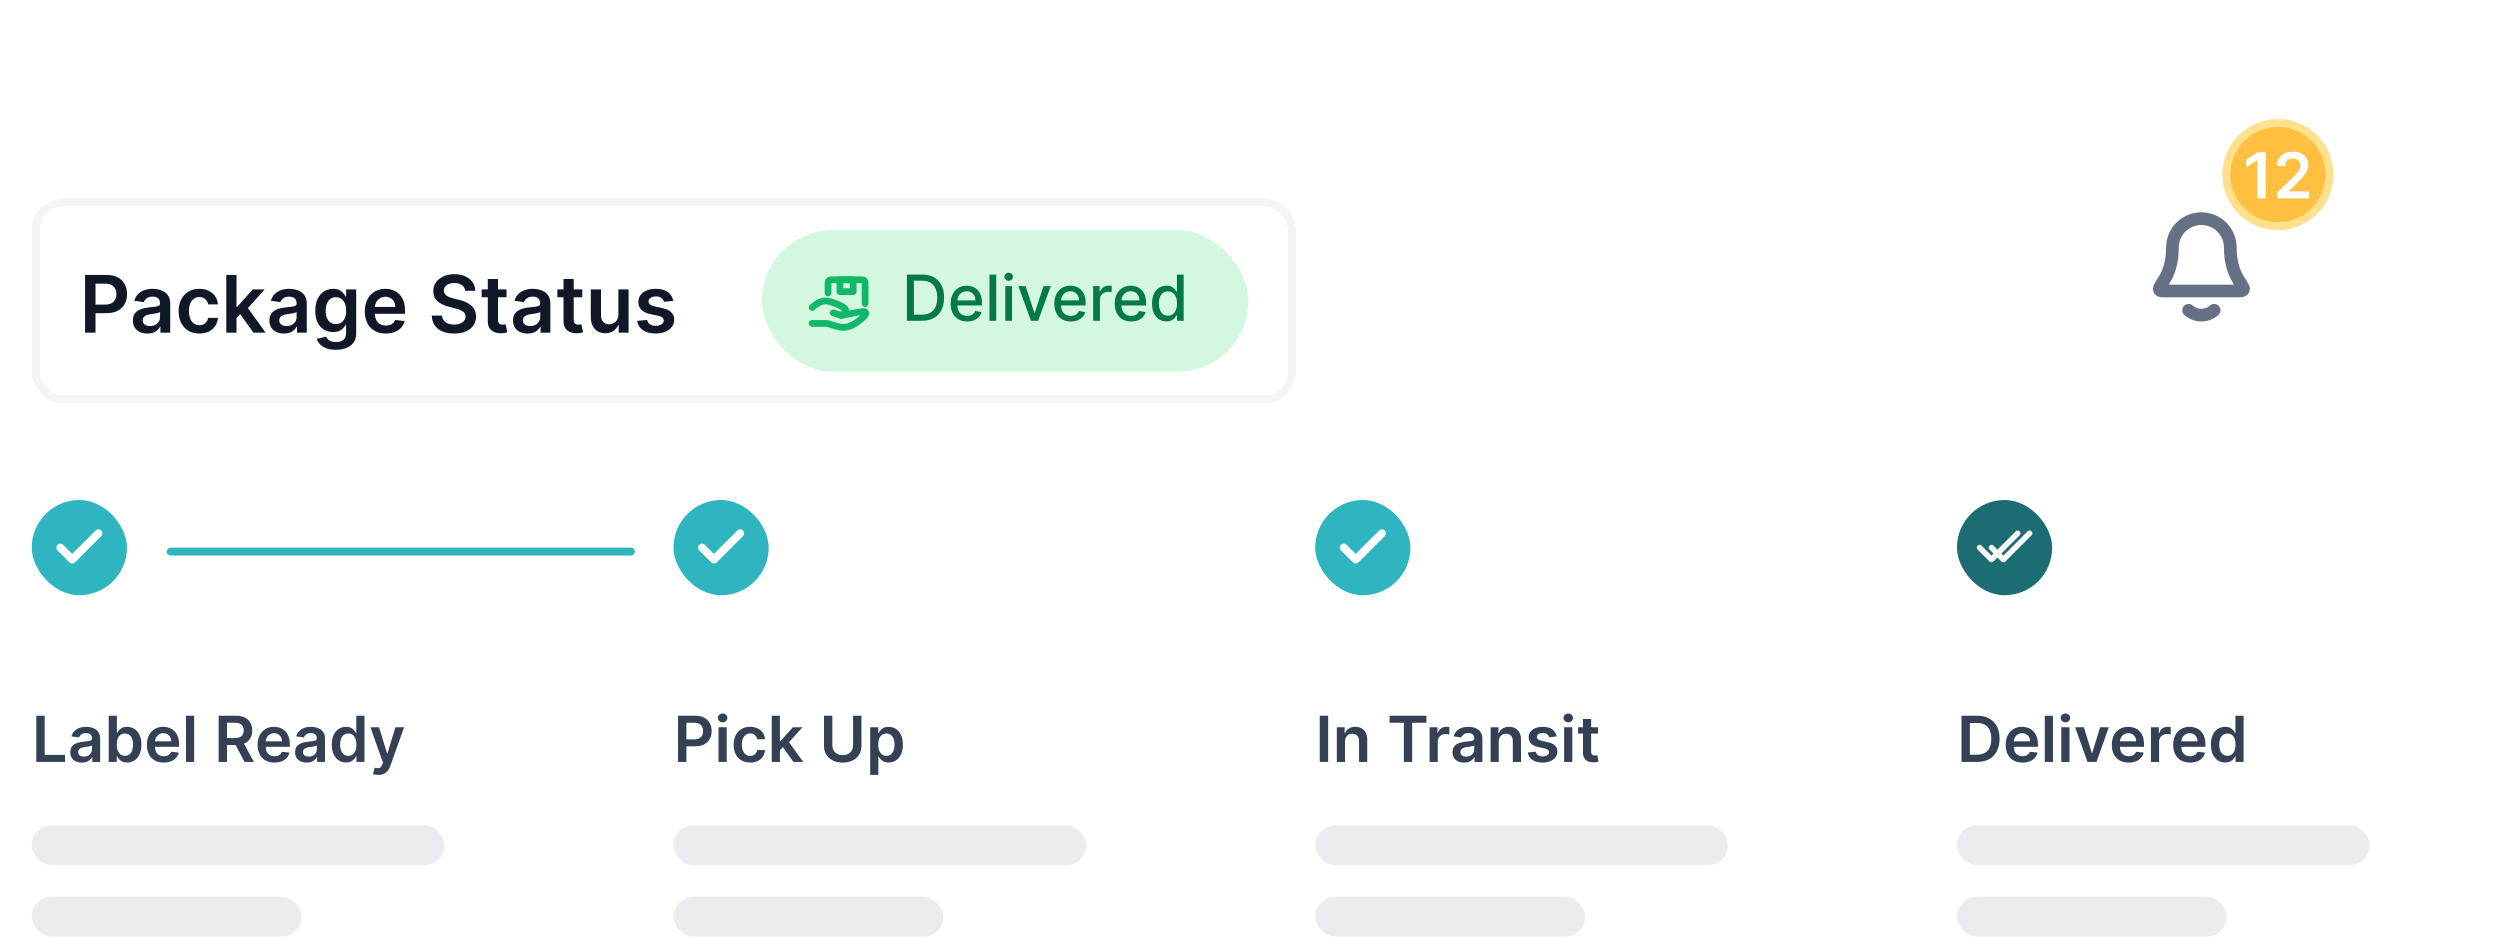 <svg width="315" height="118" viewBox="0 0 315 118" fill="none" xmlns="http://www.w3.org/2000/svg">
<g filter="url(#filter0_d_269_1072)">
<path d="M290.745 33.627C290.745 41.013 284.758 47 277.373 47C269.987 47 264 41.013 264 33.627C264 26.242 269.987 20.255 277.373 20.255C284.758 20.255 290.745 26.242 290.745 33.627Z" fill="url(#paint0_linear_269_1072)" shape-rendering="crispEdges"/>
</g>
<rect x="80" y="69" width="1" height="59" rx="0.5" transform="rotate(90 80 69)" fill="#2FB5C0"/>
<g clip-path="url(#clip0_269_1072)">
<rect x="4" y="63" width="12" height="12" rx="6" fill="#2FB5C0"/>
<path d="M12.4 67.2L9.1 70.5L7.6 69" stroke="white" stroke-linecap="round" stroke-linejoin="round"/>
</g>
<path d="M4.574 96V90.182H5.628V95.117H8.19V96H4.574ZM10.315 96.088C10.039 96.088 9.79 96.039 9.568 95.94C9.348 95.84 9.174 95.692 9.045 95.497C8.919 95.302 8.855 95.062 8.855 94.776C8.855 94.529 8.901 94.326 8.991 94.165C9.082 94.004 9.206 93.875 9.364 93.778C9.521 93.682 9.698 93.609 9.895 93.56C10.094 93.508 10.299 93.472 10.511 93.449C10.767 93.422 10.974 93.399 11.133 93.378C11.293 93.355 11.408 93.321 11.48 93.276C11.554 93.228 11.591 93.155 11.591 93.057V93.04C11.591 92.826 11.527 92.66 11.401 92.543C11.274 92.425 11.091 92.367 10.852 92.367C10.6 92.367 10.401 92.421 10.253 92.531C10.107 92.641 10.008 92.771 9.957 92.921L8.997 92.784C9.073 92.519 9.198 92.297 9.372 92.119C9.546 91.939 9.759 91.805 10.011 91.716C10.263 91.625 10.542 91.579 10.847 91.579C11.057 91.579 11.266 91.604 11.474 91.653C11.683 91.703 11.873 91.784 12.046 91.898C12.218 92.01 12.356 92.162 12.46 92.355C12.566 92.548 12.619 92.79 12.619 93.079V96H11.631V95.401H11.597C11.534 95.522 11.446 95.635 11.332 95.742C11.221 95.846 11.079 95.93 10.909 95.994C10.741 96.057 10.543 96.088 10.315 96.088ZM10.582 95.332C10.789 95.332 10.968 95.292 11.119 95.21C11.271 95.127 11.387 95.017 11.469 94.881C11.552 94.744 11.594 94.596 11.594 94.435V93.921C11.562 93.947 11.507 93.972 11.429 93.994C11.353 94.017 11.268 94.037 11.173 94.054C11.079 94.071 10.985 94.086 10.892 94.099C10.799 94.113 10.719 94.124 10.651 94.133C10.497 94.154 10.36 94.188 10.239 94.236C10.117 94.283 10.022 94.349 9.952 94.435C9.882 94.518 9.847 94.626 9.847 94.758C9.847 94.948 9.916 95.091 10.054 95.188C10.192 95.284 10.368 95.332 10.582 95.332ZM13.699 96V90.182H14.727V92.358H14.77C14.823 92.252 14.898 92.139 14.994 92.02C15.091 91.899 15.222 91.796 15.386 91.71C15.551 91.623 15.761 91.579 16.017 91.579C16.354 91.579 16.658 91.666 16.929 91.838C17.202 92.008 17.418 92.261 17.577 92.597C17.738 92.93 17.818 93.339 17.818 93.824C17.818 94.303 17.74 94.71 17.582 95.046C17.425 95.381 17.211 95.636 16.94 95.812C16.669 95.989 16.363 96.077 16.02 96.077C15.77 96.077 15.562 96.035 15.398 95.952C15.233 95.868 15.1 95.768 15 95.651C14.902 95.531 14.825 95.419 14.77 95.312H14.71V96H13.699ZM14.707 93.818C14.707 94.1 14.747 94.347 14.827 94.56C14.908 94.772 15.025 94.938 15.176 95.057C15.329 95.174 15.515 95.233 15.733 95.233C15.96 95.233 16.151 95.172 16.304 95.051C16.457 94.928 16.573 94.76 16.651 94.548C16.73 94.334 16.77 94.091 16.77 93.818C16.77 93.547 16.731 93.307 16.653 93.097C16.576 92.886 16.46 92.722 16.307 92.602C16.153 92.483 15.962 92.423 15.733 92.423C15.513 92.423 15.327 92.481 15.173 92.597C15.02 92.712 14.903 92.874 14.824 93.082C14.746 93.291 14.707 93.536 14.707 93.818ZM20.624 96.085C20.187 96.085 19.809 95.994 19.491 95.812C19.174 95.629 18.931 95.369 18.761 95.034C18.59 94.697 18.505 94.3 18.505 93.844C18.505 93.395 18.59 93.001 18.761 92.662C18.933 92.321 19.174 92.056 19.482 91.867C19.791 91.675 20.154 91.579 20.57 91.579C20.839 91.579 21.093 91.623 21.332 91.71C21.572 91.796 21.784 91.928 21.968 92.108C22.154 92.288 22.299 92.517 22.405 92.796C22.512 93.072 22.565 93.401 22.565 93.784V94.099H18.988V93.406H21.579C21.577 93.209 21.534 93.034 21.451 92.881C21.368 92.725 21.251 92.603 21.102 92.514C20.954 92.425 20.782 92.381 20.584 92.381C20.374 92.381 20.19 92.432 20.03 92.534C19.871 92.635 19.747 92.767 19.658 92.932C19.571 93.095 19.527 93.274 19.525 93.469V94.074C19.525 94.328 19.571 94.546 19.664 94.727C19.757 94.907 19.887 95.046 20.053 95.142C20.22 95.237 20.415 95.284 20.639 95.284C20.788 95.284 20.924 95.263 21.045 95.222C21.166 95.178 21.271 95.115 21.36 95.031C21.449 94.948 21.516 94.845 21.562 94.722L22.522 94.829C22.461 95.083 22.346 95.305 22.175 95.494C22.007 95.682 21.791 95.828 21.528 95.932C21.264 96.034 20.963 96.085 20.624 96.085ZM24.463 90.182V96H23.435V90.182H24.463ZM27.55 96V90.182H29.732C30.179 90.182 30.554 90.26 30.857 90.415C31.162 90.57 31.392 90.788 31.548 91.068C31.705 91.347 31.783 91.671 31.783 92.043C31.783 92.416 31.704 92.74 31.545 93.014C31.387 93.287 31.155 93.498 30.849 93.648C30.542 93.796 30.165 93.869 29.718 93.869H28.164V92.994H29.576C29.837 92.994 30.051 92.958 30.218 92.886C30.385 92.812 30.508 92.706 30.587 92.565C30.669 92.423 30.709 92.249 30.709 92.043C30.709 91.836 30.669 91.66 30.587 91.514C30.506 91.367 30.382 91.255 30.215 91.179C30.049 91.101 29.834 91.062 29.57 91.062H28.604V96H27.55ZM30.556 93.364L31.996 96H30.82L29.405 93.364H30.556ZM34.577 96.085C34.14 96.085 33.762 95.994 33.444 95.812C33.128 95.629 32.884 95.369 32.714 95.034C32.543 94.697 32.458 94.3 32.458 93.844C32.458 93.395 32.543 93.001 32.714 92.662C32.886 92.321 33.127 92.056 33.435 91.867C33.744 91.675 34.107 91.579 34.523 91.579C34.792 91.579 35.046 91.623 35.285 91.71C35.525 91.796 35.737 91.928 35.921 92.108C36.107 92.288 36.253 92.517 36.359 92.796C36.465 93.072 36.518 93.401 36.518 93.784V94.099H32.941V93.406H35.532C35.53 93.209 35.487 93.034 35.404 92.881C35.321 92.725 35.204 92.603 35.055 92.514C34.907 92.425 34.735 92.381 34.538 92.381C34.327 92.381 34.143 92.432 33.984 92.534C33.825 92.635 33.7 92.767 33.611 92.932C33.524 93.095 33.48 93.274 33.478 93.469V94.074C33.478 94.328 33.524 94.546 33.617 94.727C33.71 94.907 33.84 95.046 34.006 95.142C34.173 95.237 34.368 95.284 34.592 95.284C34.741 95.284 34.877 95.263 34.998 95.222C35.119 95.178 35.224 95.115 35.313 95.031C35.402 94.948 35.469 94.845 35.515 94.722L36.475 94.829C36.414 95.083 36.299 95.305 36.129 95.494C35.96 95.682 35.744 95.828 35.481 95.932C35.218 96.034 34.916 96.085 34.577 96.085ZM38.644 96.088C38.367 96.088 38.118 96.039 37.896 95.94C37.677 95.84 37.502 95.692 37.374 95.497C37.247 95.302 37.183 95.062 37.183 94.776C37.183 94.529 37.229 94.326 37.32 94.165C37.41 94.004 37.535 93.875 37.692 93.778C37.849 93.682 38.026 93.609 38.223 93.56C38.422 93.508 38.627 93.472 38.84 93.449C39.095 93.422 39.303 93.399 39.462 93.378C39.621 93.355 39.736 93.321 39.808 93.276C39.882 93.228 39.919 93.155 39.919 93.057V93.04C39.919 92.826 39.856 92.66 39.729 92.543C39.602 92.425 39.419 92.367 39.18 92.367C38.928 92.367 38.729 92.421 38.581 92.531C38.435 92.641 38.337 92.771 38.285 92.921L37.325 92.784C37.401 92.519 37.526 92.297 37.7 92.119C37.874 91.939 38.088 91.805 38.34 91.716C38.591 91.625 38.87 91.579 39.175 91.579C39.385 91.579 39.594 91.604 39.803 91.653C40.011 91.703 40.201 91.784 40.374 91.898C40.546 92.01 40.684 92.162 40.788 92.355C40.894 92.548 40.947 92.79 40.947 93.079V96H39.959V95.401H39.925C39.862 95.522 39.774 95.635 39.66 95.742C39.549 95.846 39.408 95.93 39.237 95.994C39.069 96.057 38.871 96.088 38.644 96.088ZM38.91 95.332C39.117 95.332 39.296 95.292 39.447 95.21C39.599 95.127 39.715 95.017 39.797 94.881C39.88 94.744 39.922 94.596 39.922 94.435V93.921C39.89 93.947 39.835 93.972 39.757 93.994C39.681 94.017 39.596 94.037 39.501 94.054C39.407 94.071 39.313 94.086 39.22 94.099C39.127 94.113 39.047 94.124 38.979 94.133C38.825 94.154 38.688 94.188 38.567 94.236C38.446 94.283 38.35 94.349 38.28 94.435C38.21 94.518 38.175 94.626 38.175 94.758C38.175 94.948 38.244 95.091 38.382 95.188C38.52 95.284 38.697 95.332 38.91 95.332ZM43.601 96.077C43.258 96.077 42.951 95.989 42.68 95.812C42.41 95.636 42.196 95.381 42.038 95.046C41.881 94.71 41.803 94.303 41.803 93.824C41.803 93.339 41.882 92.93 42.041 92.597C42.202 92.261 42.419 92.008 42.692 91.838C42.965 91.666 43.269 91.579 43.604 91.579C43.859 91.579 44.07 91.623 44.234 91.71C44.399 91.796 44.53 91.899 44.626 92.02C44.723 92.139 44.798 92.252 44.851 92.358H44.894V90.182H45.925V96H44.913V95.312H44.851C44.798 95.419 44.721 95.531 44.621 95.651C44.52 95.768 44.388 95.868 44.223 95.952C44.058 96.035 43.851 96.077 43.601 96.077ZM43.888 95.233C44.106 95.233 44.291 95.174 44.445 95.057C44.598 94.938 44.715 94.772 44.794 94.56C44.874 94.347 44.913 94.1 44.913 93.818C44.913 93.536 44.874 93.291 44.794 93.082C44.716 92.874 44.601 92.712 44.447 92.597C44.296 92.481 44.109 92.423 43.888 92.423C43.659 92.423 43.467 92.483 43.314 92.602C43.16 92.722 43.045 92.886 42.967 93.097C42.89 93.307 42.851 93.547 42.851 93.818C42.851 94.091 42.89 94.334 42.967 94.548C43.047 94.76 43.163 94.928 43.317 95.051C43.472 95.172 43.662 95.233 43.888 95.233ZM47.66 97.636C47.52 97.636 47.39 97.625 47.271 97.602C47.153 97.581 47.059 97.557 46.989 97.528L47.228 96.727C47.378 96.771 47.511 96.792 47.629 96.79C47.746 96.788 47.849 96.751 47.938 96.679C48.029 96.609 48.106 96.492 48.168 96.327L48.256 96.091L46.674 91.636H47.765L48.771 94.932H48.816L49.825 91.636H50.918L49.171 96.528C49.09 96.76 48.982 96.957 48.847 97.122C48.713 97.289 48.548 97.416 48.353 97.503C48.16 97.592 47.929 97.636 47.66 97.636Z" fill="#344054"/>
<rect x="4" y="104" width="52" height="5" rx="2.5" fill="#EAECF0"/>
<rect x="4" y="113" width="34" height="5" rx="2.5" fill="#EAECF0"/>
<g clip-path="url(#clip1_269_1072)">
<rect x="84.858" y="63" width="12" height="12" rx="6" fill="#2FB5C0"/>
<g clip-path="url(#clip2_269_1072)">
<path d="M93.259 67.2L89.959 70.5L88.459 69" stroke="white" stroke-linecap="round" stroke-linejoin="round"/>
</g>
</g>
<path d="M85.432 96V90.182H87.614C88.061 90.182 88.436 90.265 88.739 90.432C89.044 90.599 89.274 90.828 89.429 91.119C89.587 91.409 89.665 91.739 89.665 92.108C89.665 92.481 89.587 92.812 89.429 93.102C89.272 93.392 89.04 93.62 88.733 93.787C88.427 93.952 88.049 94.034 87.6 94.034H86.154V93.168H87.458C87.719 93.168 87.933 93.122 88.1 93.031C88.266 92.94 88.389 92.815 88.469 92.656C88.55 92.497 88.591 92.314 88.591 92.108C88.591 91.901 88.55 91.72 88.469 91.562C88.389 91.405 88.266 91.283 88.097 91.196C87.93 91.107 87.715 91.062 87.452 91.062H86.486V96H85.432ZM90.535 96V91.636H91.564V96H90.535ZM91.052 91.017C90.889 91.017 90.749 90.963 90.632 90.855C90.514 90.745 90.456 90.614 90.456 90.46C90.456 90.305 90.514 90.173 90.632 90.065C90.749 89.956 90.889 89.901 91.052 89.901C91.217 89.901 91.357 89.956 91.473 90.065C91.59 90.173 91.649 90.305 91.649 90.46C91.649 90.614 91.59 90.745 91.473 90.855C91.357 90.963 91.217 91.017 91.052 91.017ZM94.525 96.085C94.089 96.085 93.715 95.99 93.402 95.798C93.092 95.607 92.852 95.343 92.684 95.006C92.517 94.667 92.434 94.276 92.434 93.835C92.434 93.392 92.519 93.001 92.689 92.662C92.86 92.321 93.1 92.056 93.411 91.867C93.723 91.675 94.093 91.579 94.519 91.579C94.873 91.579 95.186 91.645 95.459 91.776C95.734 91.904 95.953 92.087 96.115 92.324C96.278 92.559 96.371 92.833 96.394 93.148H95.411C95.371 92.938 95.276 92.762 95.127 92.622C94.979 92.48 94.781 92.409 94.533 92.409C94.323 92.409 94.138 92.466 93.979 92.579C93.82 92.691 93.696 92.852 93.607 93.062C93.52 93.273 93.476 93.525 93.476 93.818C93.476 94.115 93.52 94.371 93.607 94.585C93.694 94.797 93.816 94.961 93.973 95.077C94.132 95.19 94.319 95.247 94.533 95.247C94.684 95.247 94.82 95.219 94.939 95.162C95.061 95.103 95.162 95.019 95.243 94.909C95.325 94.799 95.38 94.666 95.411 94.508H96.394C96.369 94.817 96.278 95.091 96.121 95.329C95.964 95.566 95.75 95.752 95.479 95.886C95.208 96.019 94.89 96.085 94.525 96.085ZM98.176 94.631L98.173 93.389H98.338L99.906 91.636H101.108L99.179 93.784H98.966L98.176 94.631ZM97.238 96V90.182H98.267V96H97.238ZM99.977 96L98.556 94.014L99.25 93.29L101.207 96H99.977ZM107.49 90.182H108.544V93.983C108.544 94.4 108.446 94.766 108.249 95.082C108.054 95.399 107.779 95.646 107.425 95.824C107.071 96 106.657 96.088 106.184 96.088C105.708 96.088 105.293 96 104.939 95.824C104.585 95.646 104.31 95.399 104.115 95.082C103.92 94.766 103.823 94.4 103.823 93.983V90.182H104.877V93.895C104.877 94.137 104.93 94.353 105.036 94.543C105.144 94.732 105.295 94.881 105.49 94.989C105.685 95.095 105.917 95.148 106.184 95.148C106.451 95.148 106.682 95.095 106.877 94.989C107.074 94.881 107.225 94.732 107.331 94.543C107.437 94.353 107.49 94.137 107.49 93.895V90.182ZM109.644 97.636V91.636H110.656V92.358H110.716C110.769 92.252 110.843 92.139 110.94 92.02C111.037 91.899 111.167 91.796 111.332 91.71C111.497 91.623 111.707 91.579 111.963 91.579C112.3 91.579 112.604 91.666 112.875 91.838C113.147 92.008 113.363 92.261 113.522 92.597C113.683 92.93 113.764 93.339 113.764 93.824C113.764 94.303 113.685 94.71 113.528 95.046C113.371 95.381 113.157 95.636 112.886 95.812C112.615 95.989 112.308 96.077 111.966 96.077C111.716 96.077 111.508 96.035 111.343 95.952C111.179 95.868 111.046 95.768 110.946 95.651C110.847 95.531 110.77 95.419 110.716 95.312H110.673V97.636H109.644ZM110.653 93.818C110.653 94.1 110.693 94.347 110.772 94.56C110.854 94.772 110.97 94.938 111.122 95.057C111.275 95.174 111.461 95.233 111.679 95.233C111.906 95.233 112.096 95.172 112.25 95.051C112.403 94.928 112.519 94.76 112.596 94.548C112.676 94.334 112.716 94.091 112.716 93.818C112.716 93.547 112.677 93.307 112.599 93.097C112.521 92.886 112.406 92.722 112.252 92.602C112.099 92.483 111.908 92.423 111.679 92.423C111.459 92.423 111.272 92.481 111.119 92.597C110.966 92.712 110.849 92.874 110.769 93.082C110.692 93.291 110.653 93.536 110.653 93.818Z" fill="#344054"/>
<rect x="84.858" y="104" width="52" height="5" rx="2.5" fill="#EAECF0"/>
<rect x="84.858" y="113" width="34" height="5" rx="2.5" fill="#EAECF0"/>
<g clip-path="url(#clip3_269_1072)">
<rect x="165.717" y="63" width="12" height="12" rx="6" fill="#2FB5C0"/>
<g clip-path="url(#clip4_269_1072)">
<path d="M174.117 67.2L170.817 70.5L169.317 69" stroke="white" stroke-linecap="round" stroke-linejoin="round"/>
</g>
</g>
<path d="M167.344 90.182V96H166.29V90.182H167.344ZM169.469 93.443V96H168.44V91.636H169.423V92.378H169.474C169.575 92.133 169.735 91.939 169.954 91.796C170.176 91.651 170.45 91.579 170.776 91.579C171.077 91.579 171.339 91.644 171.562 91.773C171.788 91.901 171.962 92.088 172.085 92.332C172.21 92.577 172.272 92.873 172.27 93.222V96H171.241V93.381C171.241 93.089 171.166 92.861 171.014 92.696C170.865 92.531 170.657 92.449 170.392 92.449C170.212 92.449 170.052 92.489 169.912 92.568C169.774 92.646 169.665 92.758 169.585 92.906C169.508 93.054 169.469 93.233 169.469 93.443ZM175.089 91.065V90.182H179.731V91.065H177.933V96H176.888V91.065H175.089ZM180.128 96V91.636H181.125V92.364H181.17C181.25 92.112 181.386 91.918 181.579 91.781C181.775 91.643 181.997 91.574 182.247 91.574C182.304 91.574 182.367 91.577 182.437 91.582C182.509 91.586 182.569 91.593 182.616 91.602V92.548C182.573 92.533 182.504 92.52 182.409 92.508C182.316 92.495 182.226 92.489 182.139 92.489C181.952 92.489 181.783 92.529 181.633 92.611C181.486 92.69 181.369 92.801 181.284 92.943C181.199 93.085 181.156 93.249 181.156 93.435V96H180.128ZM184.477 96.088C184.201 96.088 183.952 96.039 183.73 95.94C183.51 95.84 183.336 95.692 183.207 95.497C183.08 95.302 183.017 95.062 183.017 94.776C183.017 94.529 183.062 94.326 183.153 94.165C183.244 94.004 183.368 93.875 183.526 93.778C183.683 93.682 183.86 93.609 184.057 93.56C184.256 93.508 184.461 93.472 184.673 93.449C184.929 93.422 185.136 93.399 185.295 93.378C185.454 93.355 185.57 93.321 185.642 93.276C185.716 93.228 185.753 93.155 185.753 93.057V93.04C185.753 92.826 185.689 92.66 185.562 92.543C185.436 92.425 185.253 92.367 185.014 92.367C184.762 92.367 184.562 92.421 184.415 92.531C184.269 92.641 184.17 92.771 184.119 92.921L183.159 92.784C183.235 92.519 183.36 92.297 183.534 92.119C183.708 91.939 183.921 91.805 184.173 91.716C184.425 91.625 184.704 91.579 185.008 91.579C185.219 91.579 185.428 91.604 185.636 91.653C185.845 91.703 186.035 91.784 186.207 91.898C186.38 92.01 186.518 92.162 186.622 92.355C186.728 92.548 186.781 92.79 186.781 93.079V96H185.793V95.401H185.758C185.696 95.522 185.608 95.635 185.494 95.742C185.383 95.846 185.241 95.93 185.071 95.994C184.902 96.057 184.704 96.088 184.477 96.088ZM184.744 95.332C184.951 95.332 185.13 95.292 185.281 95.21C185.433 95.127 185.549 95.017 185.631 94.881C185.714 94.744 185.756 94.596 185.756 94.435V93.921C185.723 93.947 185.668 93.972 185.591 93.994C185.515 94.017 185.43 94.037 185.335 94.054C185.24 94.071 185.147 94.086 185.054 94.099C184.961 94.113 184.881 94.124 184.812 94.133C184.659 94.154 184.522 94.188 184.401 94.236C184.279 94.283 184.184 94.349 184.114 94.435C184.043 94.518 184.008 94.626 184.008 94.758C184.008 94.948 184.078 95.091 184.216 95.188C184.354 95.284 184.53 95.332 184.744 95.332ZM188.844 93.443V96H187.815V91.636H188.798V92.378H188.849C188.95 92.133 189.11 91.939 189.329 91.796C189.551 91.651 189.825 91.579 190.151 91.579C190.452 91.579 190.714 91.644 190.937 91.773C191.163 91.901 191.337 92.088 191.46 92.332C191.585 92.577 191.647 92.873 191.645 93.222V96H190.616V93.381C190.616 93.089 190.541 92.861 190.389 92.696C190.24 92.531 190.032 92.449 189.767 92.449C189.587 92.449 189.427 92.489 189.287 92.568C189.149 92.646 189.04 92.758 188.96 92.906C188.883 93.054 188.844 93.233 188.844 93.443ZM196.139 92.79L195.202 92.892C195.175 92.797 195.129 92.708 195.062 92.625C194.998 92.542 194.911 92.474 194.801 92.423C194.691 92.372 194.557 92.347 194.398 92.347C194.184 92.347 194.004 92.393 193.858 92.486C193.714 92.579 193.643 92.699 193.645 92.847C193.643 92.974 193.689 93.077 193.784 93.156C193.881 93.236 194.04 93.301 194.261 93.352L195.006 93.511C195.418 93.6 195.725 93.742 195.926 93.935C196.129 94.128 196.231 94.381 196.233 94.693C196.231 94.968 196.151 95.21 195.991 95.421C195.834 95.629 195.615 95.792 195.335 95.909C195.055 96.026 194.733 96.085 194.369 96.085C193.835 96.085 193.405 95.974 193.079 95.75C192.754 95.525 192.56 95.211 192.497 94.81L193.5 94.713C193.545 94.91 193.642 95.059 193.79 95.159C193.937 95.26 194.13 95.31 194.366 95.31C194.611 95.31 194.807 95.26 194.954 95.159C195.104 95.059 195.179 94.935 195.179 94.787C195.179 94.662 195.131 94.559 195.034 94.477C194.939 94.396 194.792 94.333 194.591 94.29L193.847 94.133C193.428 94.046 193.118 93.9 192.918 93.693C192.717 93.485 192.617 93.222 192.619 92.903C192.617 92.635 192.69 92.401 192.838 92.204C192.988 92.006 193.195 91.852 193.46 91.744C193.727 91.635 194.035 91.579 194.383 91.579C194.895 91.579 195.297 91.688 195.591 91.906C195.886 92.124 196.069 92.419 196.139 92.79ZM197.081 96V91.636H198.109V96H197.081ZM197.598 91.017C197.435 91.017 197.295 90.963 197.177 90.855C197.06 90.745 197.001 90.614 197.001 90.46C197.001 90.305 197.06 90.173 197.177 90.065C197.295 89.956 197.435 89.901 197.598 89.901C197.763 89.901 197.903 89.956 198.018 90.065C198.136 90.173 198.195 90.305 198.195 90.46C198.195 90.614 198.136 90.745 198.018 90.855C197.903 90.963 197.763 91.017 197.598 91.017ZM201.346 91.636V92.432H198.837V91.636H201.346ZM199.457 90.591H200.485V94.688C200.485 94.826 200.506 94.932 200.548 95.006C200.591 95.078 200.648 95.127 200.718 95.153C200.788 95.18 200.866 95.193 200.951 95.193C201.015 95.193 201.074 95.188 201.127 95.179C201.182 95.169 201.224 95.161 201.252 95.153L201.425 95.957C201.37 95.976 201.292 95.997 201.19 96.02C201.089 96.043 200.966 96.056 200.82 96.06C200.563 96.067 200.331 96.028 200.124 95.943C199.918 95.856 199.754 95.722 199.633 95.54C199.513 95.358 199.455 95.131 199.457 94.858V90.591Z" fill="#344054"/>
<rect x="165.717" y="104" width="52" height="5" rx="2.5" fill="#EAECF0"/>
<rect x="165.717" y="113" width="34" height="5" rx="2.5" fill="#EAECF0"/>
<g clip-path="url(#clip5_269_1072)">
<rect x="246.575" y="63" width="12" height="12" rx="6" fill="#1C6D73"/>
<g clip-path="url(#clip6_269_1072)">
<path d="M254.226 67.2L250.926 70.5L249.426 69" stroke="white" stroke-width="0.701" stroke-linecap="round" stroke-linejoin="round"/>
<path d="M255.726 67.2L252.426 70.5L250.926 69" stroke="white" stroke-width="0.701" stroke-linecap="round" stroke-linejoin="round"/>
</g>
</g>
<path d="M249.12 96H247.149V90.182H249.16C249.738 90.182 250.234 90.298 250.649 90.531C251.065 90.762 251.385 91.095 251.609 91.528C251.832 91.962 251.944 92.481 251.944 93.085C251.944 93.691 251.831 94.212 251.606 94.648C251.383 95.083 251.06 95.418 250.637 95.651C250.217 95.883 249.711 96 249.12 96ZM248.203 95.088H249.069C249.474 95.088 249.813 95.014 250.083 94.867C250.354 94.717 250.558 94.494 250.694 94.199C250.831 93.901 250.899 93.53 250.899 93.085C250.899 92.64 250.831 92.271 250.694 91.977C250.558 91.682 250.356 91.461 250.089 91.315C249.824 91.168 249.494 91.094 249.1 91.094H248.203V95.088ZM254.832 96.085C254.394 96.085 254.017 95.994 253.698 95.812C253.382 95.629 253.139 95.369 252.968 95.034C252.798 94.697 252.713 94.3 252.713 93.844C252.713 93.395 252.798 93.001 252.968 92.662C253.141 92.321 253.381 92.056 253.69 91.867C253.999 91.675 254.361 91.579 254.778 91.579C255.047 91.579 255.301 91.623 255.539 91.71C255.78 91.796 255.992 91.928 256.176 92.108C256.361 92.288 256.507 92.517 256.613 92.796C256.719 93.072 256.772 93.401 256.772 93.784V94.099H253.196V93.406H255.786C255.785 93.209 255.742 93.034 255.659 92.881C255.575 92.725 255.459 92.603 255.309 92.514C255.161 92.425 254.989 92.381 254.792 92.381C254.582 92.381 254.397 92.432 254.238 92.534C254.079 92.635 253.955 92.767 253.866 92.932C253.779 93.095 253.734 93.274 253.732 93.469V94.074C253.732 94.328 253.779 94.546 253.872 94.727C253.965 94.907 254.094 95.046 254.261 95.142C254.428 95.237 254.623 95.284 254.846 95.284C254.996 95.284 255.131 95.263 255.252 95.222C255.374 95.178 255.479 95.115 255.568 95.031C255.657 94.948 255.724 94.845 255.769 94.722L256.73 94.829C256.669 95.083 256.554 95.305 256.383 95.494C256.215 95.682 255.999 95.828 255.735 95.932C255.472 96.034 255.171 96.085 254.832 96.085ZM258.671 90.182V96H257.642V90.182H258.671ZM259.728 96V91.636H260.757V96H259.728ZM260.245 91.017C260.082 91.017 259.942 90.963 259.825 90.855C259.707 90.745 259.649 90.614 259.649 90.46C259.649 90.305 259.707 90.173 259.825 90.065C259.942 89.956 260.082 89.901 260.245 89.901C260.41 89.901 260.55 89.956 260.666 90.065C260.783 90.173 260.842 90.305 260.842 90.46C260.842 90.614 260.783 90.745 260.666 90.855C260.55 90.963 260.41 91.017 260.245 91.017ZM265.712 91.636L264.158 96H263.022L261.468 91.636H262.564L263.567 94.878H263.612L264.618 91.636H265.712ZM268.207 96.085C267.769 96.085 267.392 95.994 267.073 95.812C266.757 95.629 266.514 95.369 266.343 95.034C266.173 94.697 266.088 94.3 266.088 93.844C266.088 93.395 266.173 93.001 266.343 92.662C266.516 92.321 266.756 92.056 267.065 91.867C267.374 91.675 267.736 91.579 268.153 91.579C268.422 91.579 268.676 91.623 268.914 91.71C269.155 91.796 269.367 91.928 269.551 92.108C269.736 92.288 269.882 92.517 269.988 92.796C270.094 93.072 270.147 93.401 270.147 93.784V94.099H266.571V93.406H269.161C269.16 93.209 269.117 93.034 269.034 92.881C268.95 92.725 268.834 92.603 268.684 92.514C268.536 92.425 268.364 92.381 268.167 92.381C267.957 92.381 267.772 92.432 267.613 92.534C267.454 92.635 267.33 92.767 267.241 92.932C267.154 93.095 267.109 93.274 267.107 93.469V94.074C267.107 94.328 267.154 94.546 267.247 94.727C267.34 94.907 267.469 95.046 267.636 95.142C267.803 95.237 267.998 95.284 268.221 95.284C268.371 95.284 268.506 95.263 268.627 95.222C268.749 95.178 268.854 95.115 268.943 95.031C269.032 94.948 269.099 94.845 269.144 94.722L270.105 94.829C270.044 95.083 269.929 95.305 269.758 95.494C269.59 95.682 269.374 95.828 269.11 95.932C268.847 96.034 268.546 96.085 268.207 96.085ZM271.017 96V91.636H272.014V92.364H272.06C272.139 92.112 272.276 91.918 272.469 91.781C272.664 91.643 272.887 91.574 273.137 91.574C273.193 91.574 273.257 91.577 273.327 91.582C273.399 91.586 273.459 91.593 273.506 91.602V92.548C273.462 92.533 273.393 92.52 273.299 92.508C273.206 92.495 273.116 92.489 273.029 92.489C272.841 92.489 272.673 92.529 272.523 92.611C272.375 92.69 272.259 92.801 272.174 92.943C272.088 93.085 272.046 93.249 272.046 93.435V96H271.017ZM275.941 96.085C275.504 96.085 275.126 95.994 274.808 95.812C274.491 95.629 274.248 95.369 274.078 95.034C273.907 94.697 273.822 94.3 273.822 93.844C273.822 93.395 273.907 93.001 274.078 92.662C274.25 92.321 274.491 92.056 274.799 91.867C275.108 91.675 275.471 91.579 275.887 91.579C276.156 91.579 276.41 91.623 276.649 91.71C276.889 91.796 277.101 91.928 277.285 92.108C277.471 92.288 277.616 92.517 277.723 92.796C277.829 93.072 277.882 93.401 277.882 93.784V94.099H274.305V93.406H276.896C276.894 93.209 276.851 93.034 276.768 92.881C276.685 92.725 276.568 92.603 276.419 92.514C276.271 92.425 276.099 92.381 275.902 92.381C275.691 92.381 275.507 92.432 275.348 92.534C275.188 92.635 275.064 92.767 274.975 92.932C274.888 93.095 274.844 93.274 274.842 93.469V94.074C274.842 94.328 274.888 94.546 274.981 94.727C275.074 94.907 275.204 95.046 275.37 95.142C275.537 95.237 275.732 95.284 275.956 95.284C276.105 95.284 276.241 95.263 276.362 95.222C276.483 95.178 276.588 95.115 276.677 95.031C276.766 94.948 276.833 94.845 276.879 94.722L277.839 94.829C277.778 95.083 277.663 95.305 277.492 95.494C277.324 95.682 277.108 95.828 276.845 95.932C276.581 96.034 276.28 96.085 275.941 96.085ZM280.371 96.077C280.028 96.077 279.721 95.989 279.451 95.812C279.18 95.636 278.966 95.381 278.808 95.046C278.651 94.71 278.573 94.303 278.573 93.824C278.573 93.339 278.652 92.93 278.811 92.597C278.972 92.261 279.189 92.008 279.462 91.838C279.735 91.666 280.039 91.579 280.374 91.579C280.63 91.579 280.84 91.623 281.005 91.71C281.169 91.796 281.3 91.899 281.397 92.02C281.493 92.139 281.568 92.252 281.621 92.358H281.664V90.182H282.695V96H281.683V95.312H281.621C281.568 95.419 281.491 95.531 281.391 95.651C281.291 95.768 281.158 95.868 280.993 95.952C280.828 96.035 280.621 96.077 280.371 96.077ZM280.658 95.233C280.876 95.233 281.061 95.174 281.215 95.057C281.368 94.938 281.485 94.772 281.564 94.56C281.644 94.347 281.683 94.1 281.683 93.818C281.683 93.536 281.644 93.291 281.564 93.082C281.487 92.874 281.371 92.712 281.218 92.597C281.066 92.481 280.88 92.423 280.658 92.423C280.429 92.423 280.237 92.483 280.084 92.602C279.931 92.722 279.815 92.886 279.737 93.097C279.66 93.307 279.621 93.547 279.621 93.818C279.621 94.091 279.66 94.334 279.737 94.548C279.817 94.76 279.933 94.928 280.087 95.051C280.242 95.172 280.433 95.233 280.658 95.233Z" fill="#344054"/>
<rect x="246.575" y="104" width="52" height="5" rx="2.5" fill="#EAECF0"/>
<rect x="246.575" y="113" width="34" height="5" rx="2.5" fill="#EAECF0"/>
<g filter="url(#filter1_d_269_1072)">
<rect x="4" y="21" width="159.292" height="25.833" rx="4" fill="white" shape-rendering="crispEdges"/>
<rect x="4.5" y="21.5" width="158.292" height="24.833" rx="3.5" stroke="#F3F4F6" shape-rendering="crispEdges"/>
<path d="M10.717 37.917V30.644H13.445C14.003 30.644 14.472 30.748 14.851 30.956C15.232 31.165 15.52 31.451 15.714 31.816C15.91 32.178 16.009 32.59 16.009 33.052C16.009 33.518 15.91 33.932 15.714 34.294C15.517 34.657 15.227 34.942 14.844 35.15C14.46 35.356 13.988 35.459 13.427 35.459H11.619V34.376H13.249C13.576 34.376 13.844 34.319 14.052 34.206C14.26 34.092 14.414 33.936 14.514 33.737C14.615 33.538 14.666 33.31 14.666 33.052C14.666 32.794 14.615 32.566 14.514 32.37C14.414 32.173 14.259 32.021 14.048 31.912C13.84 31.8 13.571 31.745 13.242 31.745H12.035V37.917H10.717ZM18.568 38.027C18.222 38.027 17.911 37.965 17.634 37.842C17.359 37.717 17.142 37.532 16.981 37.288C16.822 37.044 16.743 36.744 16.743 36.386C16.743 36.078 16.799 35.824 16.913 35.623C17.027 35.421 17.182 35.26 17.378 35.14C17.575 35.019 17.796 34.928 18.042 34.866C18.291 34.802 18.548 34.756 18.813 34.728C19.133 34.695 19.392 34.665 19.591 34.639C19.79 34.611 19.934 34.568 20.024 34.511C20.116 34.452 20.163 34.361 20.163 34.238V34.216C20.163 33.949 20.083 33.742 19.924 33.595C19.766 33.448 19.538 33.375 19.239 33.375C18.924 33.375 18.674 33.443 18.49 33.581C18.308 33.718 18.184 33.88 18.121 34.067L16.92 33.897C17.015 33.565 17.171 33.288 17.389 33.066C17.607 32.841 17.873 32.673 18.188 32.562C18.503 32.448 18.851 32.391 19.232 32.391C19.495 32.391 19.756 32.422 20.017 32.483C20.277 32.545 20.515 32.647 20.731 32.789C20.946 32.928 21.119 33.119 21.249 33.361C21.382 33.602 21.448 33.904 21.448 34.266V37.917H20.212V37.167H20.17C20.091 37.319 19.981 37.461 19.839 37.593C19.7 37.724 19.523 37.829 19.31 37.91C19.099 37.988 18.852 38.027 18.568 38.027ZM18.902 37.082C19.16 37.082 19.384 37.031 19.573 36.929C19.762 36.825 19.908 36.688 20.01 36.517C20.114 36.347 20.166 36.161 20.166 35.96V35.317C20.126 35.35 20.057 35.381 19.96 35.41C19.865 35.438 19.759 35.463 19.64 35.484C19.522 35.505 19.405 35.524 19.289 35.541C19.173 35.557 19.072 35.572 18.987 35.584C18.795 35.61 18.624 35.652 18.472 35.711C18.321 35.771 18.201 35.853 18.113 35.96C18.026 36.064 17.982 36.199 17.982 36.365C17.982 36.602 18.069 36.78 18.241 36.901C18.414 37.022 18.634 37.082 18.902 37.082ZM25.12 38.023C24.575 38.023 24.108 37.904 23.717 37.664C23.329 37.425 23.029 37.095 22.819 36.674C22.61 36.25 22.506 35.762 22.506 35.211C22.506 34.657 22.613 34.168 22.826 33.744C23.039 33.318 23.34 32.986 23.728 32.75C24.118 32.511 24.58 32.391 25.113 32.391C25.555 32.391 25.947 32.473 26.288 32.636C26.631 32.797 26.905 33.026 27.108 33.322C27.312 33.615 27.428 33.958 27.456 34.351H26.228C26.178 34.089 26.06 33.87 25.873 33.694C25.688 33.517 25.441 33.428 25.131 33.428C24.868 33.428 24.637 33.499 24.438 33.641C24.239 33.781 24.084 33.982 23.973 34.245C23.864 34.508 23.809 34.822 23.809 35.189C23.809 35.561 23.864 35.881 23.973 36.148C24.082 36.413 24.234 36.618 24.431 36.763C24.63 36.905 24.863 36.976 25.131 36.976C25.32 36.976 25.489 36.94 25.638 36.869C25.79 36.796 25.916 36.69 26.018 36.553C26.12 36.416 26.19 36.249 26.228 36.052H27.456C27.426 36.438 27.312 36.78 27.116 37.079C26.919 37.374 26.652 37.606 26.313 37.775C25.974 37.94 25.577 38.023 25.12 38.023ZM29.684 36.205L29.68 34.653H29.886L31.847 32.462H33.349L30.938 35.147H30.671L29.684 36.205ZM28.512 37.917V30.644H29.798V37.917H28.512ZM31.935 37.917L30.16 35.434L31.026 34.529L33.473 37.917H31.935ZM35.775 38.027C35.429 38.027 35.118 37.965 34.841 37.842C34.566 37.717 34.349 37.532 34.188 37.288C34.029 37.044 33.95 36.744 33.95 36.386C33.95 36.078 34.007 35.824 34.12 35.623C34.234 35.421 34.389 35.26 34.585 35.14C34.782 35.019 35.003 34.928 35.249 34.866C35.498 34.802 35.755 34.756 36.02 34.728C36.34 34.695 36.599 34.665 36.798 34.639C36.997 34.611 37.141 34.568 37.231 34.511C37.323 34.452 37.37 34.361 37.37 34.238V34.216C37.37 33.949 37.29 33.742 37.132 33.595C36.973 33.448 36.745 33.375 36.446 33.375C36.131 33.375 35.882 33.443 35.697 33.581C35.515 33.718 35.392 33.88 35.328 34.067L34.127 33.897C34.222 33.565 34.378 33.288 34.596 33.066C34.814 32.841 35.08 32.673 35.395 32.562C35.71 32.448 36.058 32.391 36.439 32.391C36.702 32.391 36.964 32.422 37.224 32.483C37.484 32.545 37.722 32.647 37.938 32.789C38.153 32.928 38.326 33.119 38.456 33.361C38.589 33.602 38.655 33.904 38.655 34.266V37.917H37.419V37.167H37.377C37.298 37.319 37.188 37.461 37.046 37.593C36.907 37.724 36.73 37.829 36.517 37.91C36.306 37.988 36.059 38.027 35.775 38.027ZM36.109 37.082C36.367 37.082 36.591 37.031 36.78 36.929C36.969 36.825 37.115 36.688 37.217 36.517C37.321 36.347 37.373 36.161 37.373 35.96V35.317C37.333 35.35 37.264 35.381 37.167 35.41C37.072 35.438 36.966 35.463 36.847 35.484C36.729 35.505 36.612 35.524 36.496 35.541C36.38 35.557 36.279 35.572 36.194 35.584C36.002 35.61 35.831 35.652 35.679 35.711C35.528 35.771 35.408 35.853 35.321 35.96C35.233 36.064 35.189 36.199 35.189 36.365C35.189 36.602 35.276 36.78 35.448 36.901C35.621 37.022 35.841 37.082 36.109 37.082ZM42.32 40.076C41.858 40.076 41.462 40.013 41.13 39.888C40.799 39.764 40.532 39.599 40.331 39.39C40.13 39.182 39.99 38.951 39.912 38.698L41.07 38.417C41.122 38.524 41.198 38.629 41.297 38.733C41.397 38.84 41.53 38.928 41.698 38.996C41.869 39.067 42.083 39.103 42.341 39.103C42.706 39.103 43.008 39.014 43.247 38.836C43.486 38.661 43.605 38.372 43.605 37.97V36.937H43.541C43.475 37.069 43.378 37.205 43.25 37.345C43.125 37.485 42.958 37.602 42.749 37.697C42.544 37.791 42.284 37.839 41.972 37.839C41.553 37.839 41.173 37.74 40.832 37.544C40.493 37.345 40.223 37.049 40.022 36.656C39.823 36.261 39.724 35.766 39.724 35.172C39.724 34.573 39.823 34.067 40.022 33.655C40.223 33.241 40.495 32.927 40.835 32.714C41.176 32.499 41.556 32.391 41.975 32.391C42.295 32.391 42.558 32.446 42.764 32.554C42.972 32.661 43.138 32.79 43.261 32.941C43.384 33.091 43.477 33.231 43.541 33.364H43.612V32.462H44.88V38.005C44.88 38.472 44.769 38.858 44.546 39.163C44.324 39.468 44.02 39.697 43.634 39.849C43.248 40 42.81 40.076 42.32 40.076ZM42.33 36.83C42.603 36.83 42.835 36.764 43.026 36.631C43.218 36.499 43.364 36.308 43.463 36.059C43.563 35.811 43.612 35.513 43.612 35.164C43.612 34.821 43.563 34.521 43.463 34.263C43.366 34.005 43.222 33.804 43.03 33.662C42.841 33.518 42.607 33.446 42.33 33.446C42.044 33.446 41.805 33.52 41.613 33.669C41.421 33.819 41.277 34.023 41.18 34.284C41.083 34.542 41.034 34.836 41.034 35.164C41.034 35.498 41.083 35.791 41.18 36.042C41.279 36.29 41.425 36.484 41.617 36.624C41.811 36.761 42.049 36.83 42.33 36.83ZM48.612 38.023C48.066 38.023 47.593 37.91 47.196 37.682C46.8 37.453 46.496 37.128 46.283 36.709C46.07 36.288 45.963 35.792 45.963 35.221C45.963 34.66 46.07 34.168 46.283 33.744C46.498 33.318 46.799 32.986 47.185 32.75C47.571 32.511 48.024 32.391 48.545 32.391C48.881 32.391 49.198 32.446 49.497 32.554C49.797 32.661 50.062 32.827 50.292 33.052C50.524 33.276 50.706 33.563 50.839 33.911C50.971 34.257 51.038 34.669 51.038 35.147V35.541H46.567V34.675H49.806C49.803 34.428 49.75 34.209 49.646 34.017C49.542 33.823 49.396 33.671 49.209 33.559C49.024 33.448 48.809 33.392 48.563 33.392C48.3 33.392 48.069 33.456 47.87 33.584C47.671 33.71 47.516 33.876 47.405 34.081C47.296 34.285 47.24 34.509 47.238 34.753V35.509C47.238 35.826 47.296 36.099 47.412 36.326C47.528 36.551 47.69 36.724 47.899 36.844C48.107 36.963 48.351 37.022 48.63 37.022C48.817 37.022 48.986 36.996 49.138 36.944C49.289 36.889 49.421 36.81 49.532 36.706C49.643 36.602 49.727 36.472 49.784 36.319L50.985 36.454C50.909 36.771 50.764 37.048 50.551 37.285C50.341 37.519 50.071 37.701 49.742 37.831C49.413 37.959 49.036 38.023 48.612 38.023ZM58.615 32.643C58.582 32.333 58.442 32.092 58.196 31.919C57.952 31.746 57.635 31.66 57.244 31.66C56.97 31.66 56.734 31.701 56.538 31.784C56.341 31.867 56.191 31.979 56.087 32.121C55.983 32.263 55.929 32.425 55.927 32.608C55.927 32.759 55.961 32.891 56.03 33.002C56.101 33.113 56.197 33.208 56.318 33.286C56.438 33.362 56.572 33.426 56.719 33.478C56.865 33.53 57.014 33.574 57.163 33.609L57.844 33.78C58.119 33.843 58.383 33.93 58.636 34.039C58.892 34.148 59.12 34.285 59.322 34.451C59.525 34.617 59.686 34.816 59.805 35.051C59.923 35.285 59.982 35.56 59.982 35.875C59.982 36.301 59.873 36.676 59.656 37.001C59.438 37.322 59.123 37.575 58.711 37.757C58.301 37.937 57.805 38.027 57.223 38.027C56.657 38.027 56.166 37.939 55.749 37.764C55.335 37.589 55.011 37.333 54.776 36.997C54.544 36.661 54.419 36.251 54.4 35.768H55.696C55.715 36.022 55.793 36.232 55.93 36.4C56.068 36.568 56.246 36.694 56.467 36.777C56.689 36.86 56.938 36.901 57.212 36.901C57.499 36.901 57.75 36.858 57.965 36.773C58.183 36.686 58.353 36.565 58.477 36.411C58.6 36.255 58.662 36.072 58.665 35.864C58.662 35.675 58.607 35.519 58.498 35.395C58.389 35.27 58.236 35.166 58.04 35.083C57.846 34.998 57.618 34.922 57.358 34.856L56.531 34.642C55.932 34.489 55.458 34.255 55.11 33.943C54.764 33.628 54.592 33.21 54.592 32.689C54.592 32.261 54.708 31.886 54.94 31.564C55.174 31.242 55.492 30.992 55.895 30.814C56.297 30.634 56.753 30.544 57.262 30.544C57.778 30.544 58.23 30.634 58.619 30.814C59.009 30.992 59.316 31.239 59.538 31.557C59.761 31.871 59.876 32.234 59.883 32.643H58.615ZM63.824 32.462V33.456H60.688V32.462H63.824ZM61.462 31.155H62.748V36.276C62.748 36.449 62.774 36.581 62.826 36.674C62.88 36.764 62.951 36.825 63.039 36.858C63.127 36.892 63.224 36.908 63.33 36.908C63.411 36.908 63.484 36.902 63.55 36.89C63.619 36.879 63.671 36.868 63.706 36.858L63.923 37.863C63.855 37.887 63.756 37.913 63.628 37.941C63.503 37.97 63.349 37.986 63.167 37.991C62.845 38.001 62.555 37.952 62.297 37.846C62.039 37.737 61.834 37.569 61.682 37.341C61.533 37.114 61.46 36.83 61.462 36.489V31.155ZM66.468 38.027C66.123 38.027 65.811 37.965 65.534 37.842C65.26 37.717 65.042 37.532 64.881 37.288C64.722 37.044 64.643 36.744 64.643 36.386C64.643 36.078 64.7 35.824 64.814 35.623C64.927 35.421 65.082 35.26 65.279 35.14C65.475 35.019 65.697 34.928 65.943 34.866C66.191 34.802 66.448 34.756 66.713 34.728C67.033 34.695 67.292 34.665 67.491 34.639C67.69 34.611 67.834 34.568 67.924 34.511C68.017 34.452 68.063 34.361 68.063 34.238V34.216C68.063 33.949 67.984 33.742 67.825 33.595C67.666 33.448 67.438 33.375 67.14 33.375C66.825 33.375 66.575 33.443 66.39 33.581C66.208 33.718 66.085 33.88 66.021 34.067L64.821 33.897C64.915 33.565 65.072 33.288 65.289 33.066C65.507 32.841 65.774 32.673 66.088 32.562C66.403 32.448 66.751 32.391 67.132 32.391C67.395 32.391 67.657 32.422 67.917 32.483C68.178 32.545 68.416 32.647 68.631 32.789C68.847 32.928 69.019 33.119 69.15 33.361C69.282 33.602 69.348 33.904 69.348 34.266V37.917H68.113V37.167H68.07C67.992 37.319 67.882 37.461 67.74 37.593C67.6 37.724 67.424 37.829 67.211 37.91C67 37.988 66.752 38.027 66.468 38.027ZM66.802 37.082C67.06 37.082 67.284 37.031 67.473 36.929C67.663 36.825 67.808 36.688 67.91 36.517C68.014 36.347 68.066 36.161 68.066 35.96V35.317C68.026 35.35 67.957 35.381 67.86 35.41C67.766 35.438 67.659 35.463 67.541 35.484C67.422 35.505 67.305 35.524 67.189 35.541C67.073 35.557 66.973 35.572 66.887 35.584C66.696 35.61 66.524 35.652 66.373 35.711C66.221 35.771 66.101 35.853 66.014 35.96C65.926 36.064 65.882 36.199 65.882 36.365C65.882 36.602 65.969 36.78 66.142 36.901C66.314 37.022 66.535 37.082 66.802 37.082ZM73.365 32.462V33.456H70.229V32.462H73.365ZM71.003 31.155H72.289V36.276C72.289 36.449 72.315 36.581 72.367 36.674C72.421 36.764 72.492 36.825 72.58 36.858C72.668 36.892 72.765 36.908 72.871 36.908C72.952 36.908 73.025 36.902 73.091 36.89C73.16 36.879 73.212 36.868 73.248 36.858L73.464 37.863C73.395 37.887 73.297 37.913 73.169 37.941C73.044 37.97 72.89 37.986 72.708 37.991C72.386 38.001 72.096 37.952 71.838 37.846C71.58 37.737 71.375 37.569 71.223 37.341C71.074 37.114 71.001 36.83 71.003 36.489V31.155ZM77.916 35.623V32.462H79.202V37.917H77.955V36.947H77.899C77.775 37.253 77.573 37.502 77.291 37.697C77.012 37.891 76.668 37.988 76.258 37.988C75.9 37.988 75.585 37.908 75.31 37.75C75.038 37.589 74.825 37.356 74.671 37.05C74.517 36.742 74.44 36.371 74.44 35.935V32.462H75.725V35.736C75.725 36.082 75.82 36.356 76.009 36.56C76.199 36.764 76.447 36.865 76.755 36.865C76.945 36.865 77.128 36.819 77.306 36.727C77.483 36.635 77.629 36.497 77.742 36.315C77.858 36.13 77.916 35.9 77.916 35.623ZM84.835 33.904L83.663 34.032C83.63 33.913 83.572 33.802 83.489 33.698C83.409 33.594 83.3 33.51 83.162 33.446C83.025 33.382 82.857 33.35 82.658 33.35C82.391 33.35 82.166 33.408 81.983 33.524C81.803 33.64 81.715 33.79 81.717 33.975C81.715 34.133 81.773 34.263 81.891 34.362C82.012 34.461 82.211 34.543 82.488 34.607L83.418 34.806C83.934 34.917 84.318 35.093 84.569 35.335C84.822 35.577 84.95 35.892 84.952 36.283C84.95 36.626 84.849 36.929 84.65 37.192C84.454 37.453 84.18 37.656 83.83 37.803C83.48 37.95 83.077 38.023 82.623 38.023C81.955 38.023 81.418 37.883 81.01 37.604C80.603 37.322 80.36 36.931 80.282 36.429L81.536 36.308C81.593 36.554 81.713 36.74 81.898 36.865C82.083 36.991 82.323 37.054 82.619 37.054C82.924 37.054 83.169 36.991 83.354 36.865C83.541 36.74 83.635 36.585 83.635 36.4C83.635 36.244 83.574 36.115 83.454 36.013C83.335 35.911 83.15 35.833 82.9 35.779L81.969 35.584C81.446 35.475 81.059 35.291 80.808 35.033C80.557 34.773 80.433 34.444 80.435 34.046C80.433 33.71 80.524 33.419 80.709 33.172C80.895 32.924 81.155 32.732 81.486 32.597C81.82 32.46 82.205 32.391 82.64 32.391C83.279 32.391 83.783 32.527 84.15 32.8C84.519 33.072 84.747 33.44 84.835 33.904Z" fill="#101828"/>
<g style="mix-blend-mode:multiply">
<rect x="96" y="25" width="61.292" height="17.833" rx="8.917" fill="#D3F8DF"/>
<path d="M105 35.417L106 35.75C106 35.75 108.5 35.25 108.833 35.25C109.167 35.25 109.167 35.583 108.833 35.917C108.5 36.25 107.333 37.25 106.333 37.25C105.333 37.25 104.667 36.75 104 36.75C103.333 36.75 102.333 36.75 102.333 36.75" stroke="#12B76A" stroke-width="0.85" stroke-linecap="round" stroke-linejoin="round"/>
<path d="M102.333 34.75C102.667 34.417 103.333 33.917 104 33.917C104.667 33.917 106.25 34.583 106.5 34.917C106.75 35.25 106 35.75 106 35.75" stroke="#12B76A" stroke-width="0.85" stroke-linecap="round" stroke-linejoin="round"/>
<path d="M104.333 32.917V31.583C104.333 31.399 104.483 31.25 104.667 31.25H108.667C108.851 31.25 109 31.399 109 31.583V34.25" stroke="#12B76A" stroke-width="0.85" stroke-linecap="round" stroke-linejoin="round"/>
<path d="M107.5 31.25H105.833V32.75H107.5V31.25Z" stroke="#12B76A" stroke-width="0.85" stroke-linecap="round" stroke-linejoin="round"/>
<path d="M116.157 36.417H114.273V30.599H116.216C116.787 30.599 117.276 30.715 117.685 30.948C118.094 31.179 118.408 31.511 118.626 31.945C118.845 32.377 118.955 32.895 118.955 33.499C118.955 34.105 118.844 34.626 118.623 35.062C118.403 35.497 118.085 35.832 117.668 36.067C117.252 36.3 116.748 36.417 116.157 36.417ZM115.151 35.65H116.109C116.552 35.65 116.92 35.566 117.214 35.4C117.507 35.231 117.727 34.988 117.873 34.669C118.019 34.349 118.091 33.959 118.091 33.499C118.091 33.043 118.019 32.655 117.873 32.337C117.729 32.019 117.514 31.777 117.228 31.613C116.942 31.448 116.587 31.366 116.163 31.366H115.151V35.65ZM121.859 36.505C121.429 36.505 121.059 36.413 120.748 36.229C120.44 36.044 120.201 35.783 120.033 35.448C119.866 35.111 119.783 34.716 119.783 34.263C119.783 33.816 119.866 33.422 120.033 33.081C120.201 32.74 120.436 32.474 120.737 32.283C121.04 32.092 121.394 31.996 121.8 31.996C122.046 31.996 122.284 32.037 122.516 32.118C122.747 32.2 122.954 32.328 123.138 32.502C123.321 32.676 123.466 32.903 123.572 33.181C123.678 33.457 123.731 33.794 123.731 34.189V34.49H120.263V33.854H122.899C122.899 33.631 122.854 33.433 122.763 33.26C122.672 33.086 122.544 32.949 122.379 32.849C122.216 32.748 122.025 32.698 121.805 32.698C121.567 32.698 121.358 32.757 121.18 32.874C121.004 32.99 120.868 33.141 120.771 33.329C120.676 33.514 120.629 33.716 120.629 33.934V34.431C120.629 34.722 120.68 34.971 120.783 35.175C120.887 35.38 121.032 35.536 121.217 35.644C121.403 35.75 121.62 35.803 121.868 35.803C122.029 35.803 122.176 35.78 122.308 35.735C122.441 35.688 122.555 35.617 122.652 35.525C122.748 35.432 122.822 35.317 122.873 35.181L123.677 35.326C123.613 35.562 123.498 35.77 123.331 35.948C123.166 36.124 122.959 36.261 122.709 36.36C122.461 36.456 122.177 36.505 121.859 36.505ZM125.523 30.599V36.417H124.674V30.599H125.523ZM126.666 36.417V32.053H127.516V36.417H126.666ZM127.095 31.38C126.947 31.38 126.82 31.331 126.714 31.232C126.61 31.132 126.558 31.012 126.558 30.874C126.558 30.734 126.61 30.615 126.714 30.516C126.82 30.416 126.947 30.366 127.095 30.366C127.243 30.366 127.369 30.416 127.473 30.516C127.579 30.615 127.632 30.734 127.632 30.874C127.632 31.012 127.579 31.132 127.473 31.232C127.369 31.331 127.243 31.38 127.095 31.38ZM132.391 32.053L130.809 36.417H129.9L128.315 32.053H129.226L130.332 35.411H130.377L131.479 32.053H132.391ZM134.922 36.505C134.492 36.505 134.122 36.413 133.811 36.229C133.502 36.044 133.264 35.783 133.095 35.448C132.928 35.111 132.845 34.716 132.845 34.263C132.845 33.816 132.928 33.422 133.095 33.081C133.264 32.74 133.498 32.474 133.8 32.283C134.103 32.092 134.457 31.996 134.862 31.996C135.108 31.996 135.347 32.037 135.578 32.118C135.809 32.2 136.016 32.328 136.2 32.502C136.384 32.676 136.529 32.903 136.635 33.181C136.741 33.457 136.794 33.794 136.794 34.189V34.49H133.325V33.854H135.962C135.962 33.631 135.916 33.433 135.825 33.26C135.734 33.086 135.606 32.949 135.442 32.849C135.279 32.748 135.087 32.698 134.868 32.698C134.629 32.698 134.421 32.757 134.243 32.874C134.067 32.99 133.93 33.141 133.834 33.329C133.739 33.514 133.692 33.716 133.692 33.934V34.431C133.692 34.722 133.743 34.971 133.845 35.175C133.949 35.38 134.094 35.536 134.28 35.644C134.465 35.75 134.682 35.803 134.93 35.803C135.091 35.803 135.238 35.78 135.371 35.735C135.503 35.688 135.618 35.617 135.714 35.525C135.811 35.432 135.885 35.317 135.936 35.181L136.74 35.326C136.676 35.562 136.56 35.77 136.393 35.948C136.229 36.124 136.021 36.261 135.771 36.36C135.523 36.456 135.24 36.505 134.922 36.505ZM137.736 36.417V32.053H138.557V32.746H138.603C138.682 32.511 138.823 32.327 139.023 32.192C139.226 32.056 139.455 31.988 139.711 31.988C139.764 31.988 139.826 31.99 139.898 31.993C139.972 31.997 140.03 32.002 140.072 32.008V32.82C140.038 32.811 139.977 32.8 139.89 32.789C139.803 32.776 139.716 32.769 139.628 32.769C139.428 32.769 139.249 32.812 139.091 32.897C138.936 32.98 138.813 33.097 138.722 33.246C138.631 33.394 138.586 33.562 138.586 33.752V36.417H137.736ZM142.531 36.505C142.101 36.505 141.731 36.413 141.42 36.229C141.112 36.044 140.873 35.783 140.704 35.448C140.538 35.111 140.454 34.716 140.454 34.263C140.454 33.816 140.538 33.422 140.704 33.081C140.873 32.74 141.108 32.474 141.409 32.283C141.712 32.092 142.066 31.996 142.471 31.996C142.718 31.996 142.956 32.037 143.187 32.118C143.418 32.2 143.626 32.328 143.81 32.502C143.993 32.676 144.138 32.903 144.244 33.181C144.35 33.457 144.403 33.794 144.403 34.189V34.49H140.935V33.854H143.571C143.571 33.631 143.525 33.433 143.435 33.26C143.344 33.086 143.216 32.949 143.051 32.849C142.888 32.748 142.697 32.698 142.477 32.698C142.239 32.698 142.03 32.757 141.852 32.874C141.676 32.99 141.54 33.141 141.443 33.329C141.348 33.514 141.301 33.716 141.301 33.934V34.431C141.301 34.722 141.352 34.971 141.454 35.175C141.559 35.38 141.703 35.536 141.889 35.644C142.075 35.75 142.292 35.803 142.54 35.803C142.701 35.803 142.847 35.78 142.98 35.735C143.113 35.688 143.227 35.617 143.324 35.525C143.42 35.432 143.494 35.317 143.545 35.181L144.349 35.326C144.285 35.562 144.169 35.77 144.003 35.948C143.838 36.124 143.631 36.261 143.381 36.36C143.132 36.456 142.849 36.505 142.531 36.505ZM146.979 36.502C146.627 36.502 146.313 36.412 146.036 36.232C145.761 36.05 145.546 35.792 145.388 35.456C145.233 35.119 145.155 34.715 145.155 34.243C145.155 33.772 145.234 33.368 145.391 33.033C145.55 32.698 145.768 32.441 146.045 32.263C146.321 32.085 146.635 31.996 146.985 31.996C147.256 31.996 147.474 32.042 147.638 32.133C147.805 32.222 147.934 32.326 148.025 32.445C148.118 32.564 148.19 32.669 148.241 32.76H148.292V30.599H149.141V36.417H148.312V35.738H148.241C148.19 35.831 148.116 35.937 148.019 36.056C147.924 36.175 147.794 36.279 147.627 36.368C147.46 36.457 147.244 36.502 146.979 36.502ZM147.167 35.778C147.411 35.778 147.618 35.713 147.786 35.584C147.957 35.454 148.085 35.273 148.172 35.042C148.261 34.811 148.306 34.542 148.306 34.235C148.306 33.932 148.262 33.667 148.175 33.439C148.088 33.212 147.96 33.035 147.792 32.908C147.623 32.781 147.415 32.718 147.167 32.718C146.911 32.718 146.698 32.784 146.528 32.917C146.357 33.049 146.228 33.23 146.141 33.459C146.056 33.688 146.013 33.947 146.013 34.235C146.013 34.526 146.057 34.789 146.144 35.022C146.231 35.255 146.36 35.439 146.53 35.576C146.703 35.71 146.915 35.778 147.167 35.778Z" fill="#027A48"/>
</g>
</g>
<g clip-path="url(#clip7_269_1072)">
<path d="M275.764 39.098C276.193 39.476 276.756 39.706 277.372 39.706C277.989 39.706 278.552 39.476 278.98 39.098M281.019 31.196C281.019 30.229 280.635 29.301 279.951 28.617C279.267 27.933 278.34 27.549 277.372 27.549C276.405 27.549 275.477 27.933 274.793 28.617C274.109 29.301 273.725 30.229 273.725 31.196C273.725 33.074 273.251 34.361 272.722 35.211C272.276 35.929 272.052 36.287 272.06 36.388C272.07 36.498 272.093 36.541 272.182 36.607C272.263 36.667 272.627 36.667 273.354 36.667H281.391C282.118 36.667 282.481 36.667 282.562 36.607C282.651 36.541 282.675 36.498 282.684 36.388C282.692 36.287 282.469 35.929 282.022 35.211C281.493 34.361 281.019 33.074 281.019 31.196Z" stroke="#667085" stroke-width="1.6" stroke-linecap="round" stroke-linejoin="round"/>
</g>
<circle cx="287.02" cy="22" r="6.5" fill="#FFBF40" stroke="#FFE08C"/>
<path d="M285.477 19.182V25H284.423V20.207H284.389L283.028 21.077V20.111L284.474 19.182H285.477ZM286.955 25V24.239L288.974 22.259C289.168 22.063 289.329 21.89 289.457 21.739C289.586 21.587 289.683 21.44 289.747 21.298C289.812 21.156 289.844 21.005 289.844 20.844C289.844 20.66 289.802 20.503 289.719 20.372C289.635 20.24 289.521 20.137 289.375 20.065C289.229 19.993 289.063 19.957 288.878 19.957C288.687 19.957 288.519 19.997 288.375 20.077C288.231 20.154 288.119 20.265 288.04 20.409C287.962 20.553 287.923 20.724 287.923 20.923H286.92C286.92 20.554 287.005 20.233 287.173 19.96C287.342 19.688 287.574 19.476 287.869 19.327C288.167 19.177 288.508 19.102 288.892 19.102C289.282 19.102 289.625 19.175 289.92 19.321C290.216 19.467 290.445 19.667 290.608 19.921C290.773 20.174 290.855 20.464 290.855 20.79C290.855 21.008 290.813 21.222 290.73 21.432C290.647 21.642 290.5 21.875 290.29 22.131C290.081 22.386 289.789 22.696 289.412 23.06L288.409 24.079V24.119H290.943V25H286.955Z" fill="white"/>
<defs>
<filter id="filter0_d_269_1072" x="240" y="0.255" width="74.745" height="74.745" filterUnits="userSpaceOnUse" color-interpolation-filters="sRGB">
<feFlood flood-opacity="0" result="BackgroundImageFix"/>
<feColorMatrix in="SourceAlpha" type="matrix" values="0 0 0 0 0 0 0 0 0 0 0 0 0 0 0 0 0 0 127 0" result="hardAlpha"/>
<feOffset dy="4"/>
<feGaussianBlur stdDeviation="12"/>
<feComposite in2="hardAlpha" operator="out"/>
<feColorMatrix type="matrix" values="0 0 0 0 0.918 0 0 0 0 0.925 0 0 0 0 0.941 0 0 0 1 0"/>
<feBlend mode="normal" in2="BackgroundImageFix" result="effect1_dropShadow_269_1072"/>
<feBlend mode="normal" in="SourceGraphic" in2="effect1_dropShadow_269_1072" result="shape"/>
</filter>
<filter id="filter1_d_269_1072" x="0" y="21" width="167.292" height="33.833" filterUnits="userSpaceOnUse" color-interpolation-filters="sRGB">
<feFlood flood-opacity="0" result="BackgroundImageFix"/>
<feColorMatrix in="SourceAlpha" type="matrix" values="0 0 0 0 0 0 0 0 0 0 0 0 0 0 0 0 0 0 127 0" result="hardAlpha"/>
<feOffset dy="4"/>
<feGaussianBlur stdDeviation="2"/>
<feComposite in2="hardAlpha" operator="out"/>
<feColorMatrix type="matrix" values="0 0 0 0 0.953 0 0 0 0 0.957 0 0 0 0 0.965 0 0 0 1 0"/>
<feBlend mode="normal" in2="BackgroundImageFix" result="effect1_dropShadow_269_1072"/>
<feBlend mode="normal" in="SourceGraphic" in2="effect1_dropShadow_269_1072" result="shape"/>
</filter>
<linearGradient id="paint0_linear_269_1072" x1="277.373" y1="20.255" x2="277.373" y2="47" gradientUnits="userSpaceOnUse">
<stop stop-color="white" stop-opacity="0"/>
<stop offset="1" stop-color="white"/>
</linearGradient>
<clipPath id="clip0_269_1072">
<rect x="4" y="63" width="12" height="12" rx="6" fill="white"/>
</clipPath>
<clipPath id="clip1_269_1072">
<rect x="84.858" y="63" width="12" height="12" rx="6" fill="white"/>
</clipPath>
<clipPath id="clip2_269_1072">
<rect width="7.2" height="7.2" fill="white" transform="translate(87.259 65.4)"/>
</clipPath>
<clipPath id="clip3_269_1072">
<rect x="165.717" y="63" width="12" height="12" rx="6" fill="white"/>
</clipPath>
<clipPath id="clip4_269_1072">
<rect width="7.2" height="7.2" fill="white" transform="translate(168.117 65.4)"/>
</clipPath>
<clipPath id="clip5_269_1072">
<rect x="246.575" y="63" width="12" height="12" rx="6" fill="white"/>
</clipPath>
<clipPath id="clip6_269_1072">
<rect width="7.2" height="7.2" fill="white" transform="translate(248.975 65.4)"/>
</clipPath>
<clipPath id="clip7_269_1072">
<rect width="14.588" height="14.588" fill="white" transform="translate(270.078 26.333)"/>
</clipPath>
</defs>
</svg>
